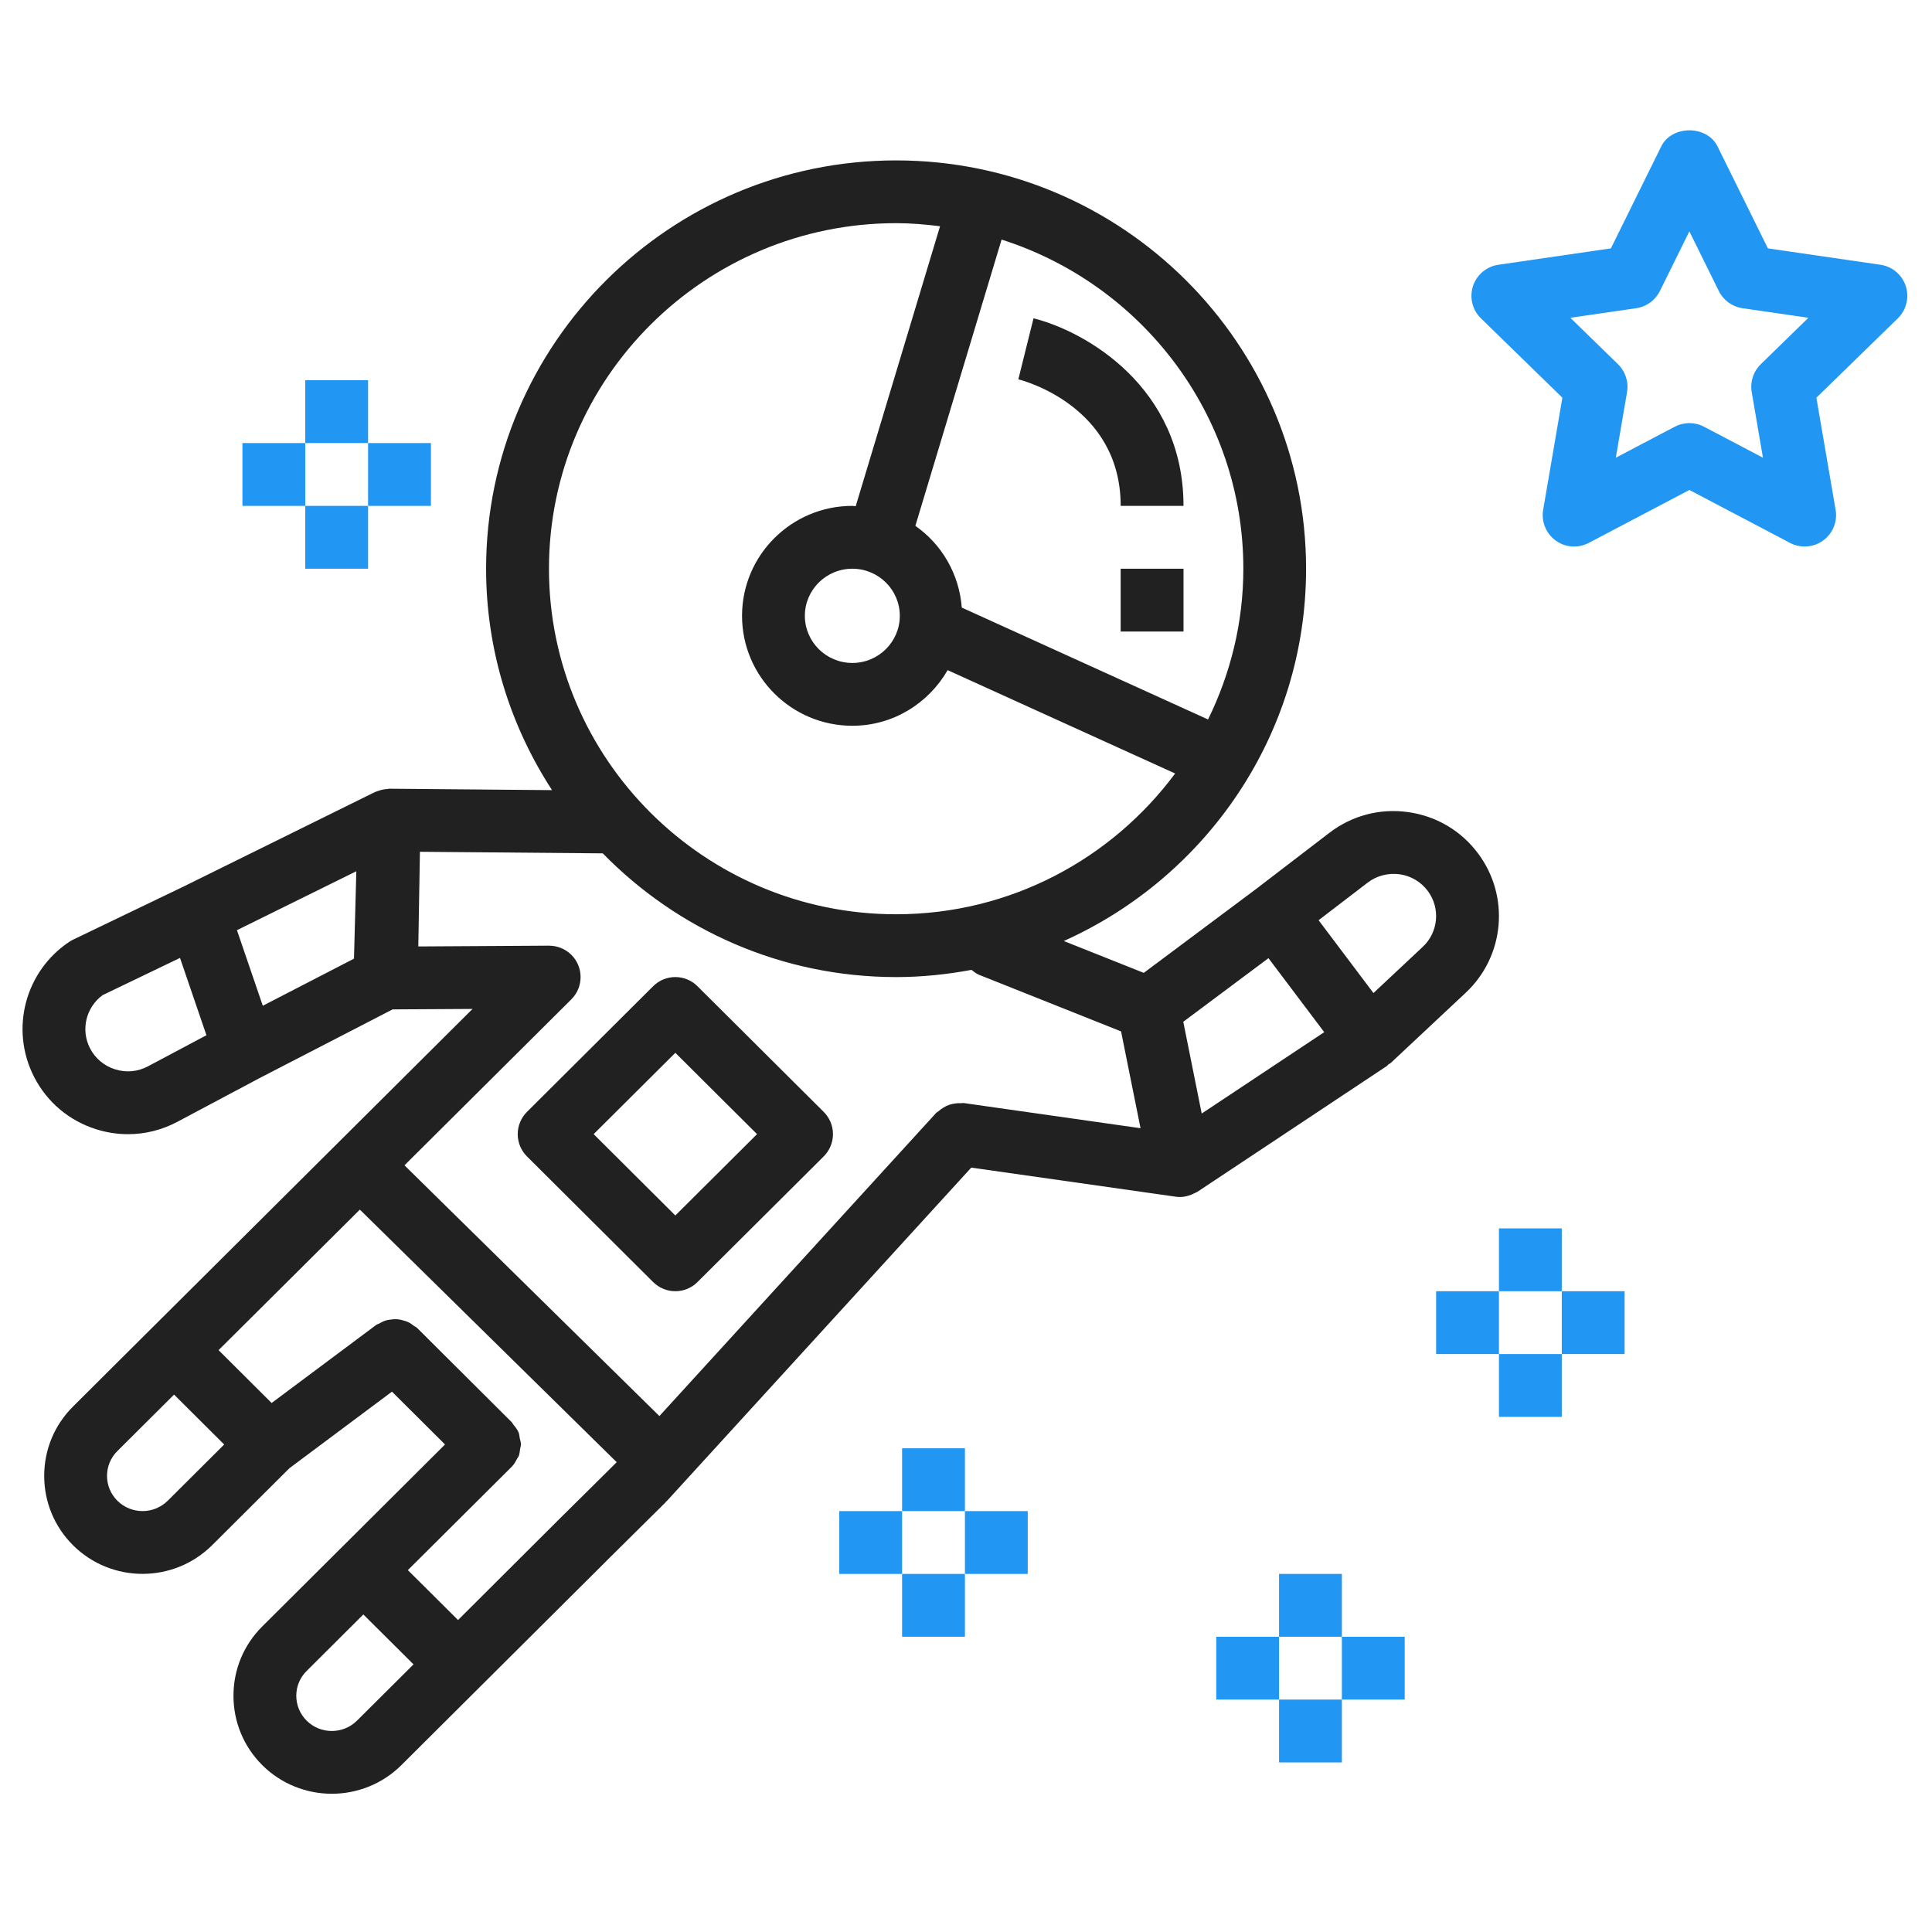 <svg width="70" height="70" viewBox="0 0 76 75" fill="none" xmlns="http://www.w3.org/2000/svg">
<g clip-path="url(#clip0)">
<path d="M74.969 10.755C74.823 10.309 74.437 9.983 73.972 9.915L69.545 9.271L67.564 5.26C67.149 4.415 65.764 4.415 65.349 5.26L63.368 9.271L58.941 9.915C58.476 9.983 58.09 10.308 57.943 10.755C57.799 11.203 57.918 11.694 58.256 12.022L61.46 15.145L60.704 19.554C60.625 20.017 60.815 20.485 61.194 20.762C61.579 21.042 62.08 21.076 62.497 20.856L66.456 18.774L70.415 20.856C70.596 20.951 70.795 20.998 70.991 20.998C71.247 20.998 71.503 20.919 71.718 20.762C72.098 20.485 72.289 20.017 72.208 19.553L71.452 15.145L74.656 12.022C74.992 11.693 75.113 11.203 74.969 10.755ZM69.262 13.83C68.972 14.113 68.838 14.523 68.908 14.923L69.35 17.505L67.032 16.286C66.852 16.191 66.654 16.144 66.456 16.144C66.258 16.144 66.062 16.191 65.88 16.286L63.562 17.505L64.004 14.923C64.073 14.523 63.94 14.114 63.65 13.83L61.773 12.001L64.365 11.624C64.768 11.566 65.115 11.312 65.296 10.948L66.455 8.6L67.614 10.948C67.794 11.312 68.141 11.566 68.544 11.624L71.137 12.001L69.262 13.83Z" fill="#2196F3"/>
<path d="M61.436 47.822H58.965V50.293H61.436V47.822Z" fill="#2196F3"/>
<path d="M61.436 52.765H58.965V55.236H61.436V52.765Z" fill="#2196F3"/>
<path d="M63.908 50.293H61.437V52.765H63.908V50.293Z" fill="#2196F3"/>
<path d="M58.965 50.293H56.493V52.765H58.965V50.293Z" fill="#2196F3"/>
<path d="M52.786 61.414H50.315V63.886H52.786V61.414Z" fill="#2196F3"/>
<path d="M52.786 66.357H50.315V68.829H52.786V66.357Z" fill="#2196F3"/>
<path d="M55.258 63.886H52.786V66.357H55.258V63.886Z" fill="#2196F3"/>
<path d="M50.315 63.886H47.844V66.357H50.315V63.886Z" fill="#2196F3"/>
<path d="M37.958 56.472H35.486V58.943H37.958V56.472Z" fill="#2196F3"/>
<path d="M37.958 61.414H35.486V63.886H37.958V61.414Z" fill="#2196F3"/>
<path d="M40.429 58.943H37.958V61.414H40.429V58.943Z" fill="#2196F3"/>
<path d="M35.486 58.943H33.015V61.414H35.486V58.943Z" fill="#2196F3"/>
<path d="M14.479 14.457H12.008V16.929H14.479V14.457Z" fill="#2196F3"/>
<path d="M14.479 19.4H12.008V21.872H14.479V19.4Z" fill="#2196F3"/>
<path d="M16.951 16.929H14.479V19.4H16.951V16.929Z" fill="#2196F3"/>
<path d="M12.008 16.929H9.536V19.4H12.008V16.929Z" fill="#2196F3"/>
<path d="M58.149 33.08C57.483 32.181 56.505 31.603 55.396 31.447C54.281 31.289 53.181 31.582 52.292 32.263L49.391 34.486L49.39 34.487L44.993 37.77L41.847 36.517C47.457 34 51.378 28.389 51.378 21.874C51.378 13.017 44.143 5.81 35.25 5.81C26.357 5.81 19.122 13.017 19.122 21.874C19.122 25.084 20.082 28.07 21.716 30.582L15.313 30.526C15.309 30.526 15.306 30.526 15.302 30.526C15.282 30.526 15.266 30.536 15.248 30.538C15.125 30.543 15.005 30.567 14.888 30.609C14.858 30.62 14.827 30.627 14.799 30.64C14.784 30.646 14.769 30.648 14.755 30.655L7.264 34.353C7.262 34.353 7.261 34.353 7.261 34.355L2.874 36.464C2.826 36.485 2.777 36.514 2.729 36.546C0.98 37.71 0.384 39.996 1.342 41.864C1.852 42.858 2.721 43.589 3.789 43.924C4.2 44.053 4.62 44.116 5.038 44.116C5.709 44.116 6.374 43.951 6.983 43.626L10.198 41.916L15.444 39.207L18.588 39.189L5.98 51.736C5.979 51.738 5.977 51.738 5.976 51.739L2.874 54.828C2.141 55.557 1.739 56.525 1.739 57.557C1.739 58.587 2.141 59.557 2.874 60.288C3.627 61.036 4.617 61.412 5.606 61.412C6.597 61.412 7.586 61.036 8.341 60.288L11.386 57.255L15.419 54.244L17.506 56.322L13.425 60.386C13.424 60.388 13.422 60.388 13.421 60.389L10.319 63.478C9.586 64.207 9.184 65.175 9.184 66.207C9.184 67.237 9.586 68.207 10.319 68.938C11.072 69.686 12.063 70.062 13.053 70.062C14.042 70.062 15.034 69.686 15.787 68.938L18.89 65.848L23.854 60.906C23.855 60.904 23.855 60.903 23.856 60.902L26.196 58.585L26.187 58.576C26.202 58.561 26.223 58.556 26.238 58.54L38.207 45.431L46.249 46.575C46.307 46.584 46.365 46.587 46.423 46.587C46.572 46.587 46.717 46.551 46.857 46.498C46.898 46.483 46.933 46.464 46.972 46.444C47.016 46.422 47.063 46.409 47.105 46.381L54.55 41.438C54.578 41.42 54.592 41.39 54.618 41.37C54.648 41.347 54.685 41.337 54.712 41.311L57.658 38.552C59.191 37.115 59.402 34.763 58.149 33.08ZM5.823 41.445C5.421 41.66 4.965 41.703 4.529 41.565C4.096 41.431 3.746 41.135 3.54 40.736C3.167 40.009 3.383 39.125 4.037 38.646L7.081 37.182L7.813 39.324L8.121 40.223L5.823 41.445ZM13.925 37.211L10.338 39.064L9.746 37.334L9.321 36.091L14.017 33.773L13.925 37.211ZM48.91 21.872C48.91 24 48.402 26.006 47.522 27.802L37.834 23.401C37.732 22.073 37.043 20.91 36.008 20.186L39.4 8.925C44.908 10.677 48.91 15.817 48.91 21.872ZM21.595 21.872C21.595 14.377 27.722 8.279 35.252 8.279C35.838 8.279 36.411 8.328 36.979 8.4L33.661 19.414C33.616 19.413 33.574 19.4 33.529 19.4C31.136 19.4 29.19 21.34 29.19 23.725C29.19 26.11 31.136 28.05 33.529 28.05C35.138 28.05 36.528 27.162 37.278 25.862L46.227 29.927C43.737 33.279 39.752 35.465 35.252 35.465C27.722 35.465 21.595 29.366 21.595 21.872ZM35.396 23.725C35.396 24.747 34.558 25.579 33.529 25.579C32.499 25.579 31.661 24.747 31.661 23.725C31.661 22.703 32.499 21.872 33.529 21.872C34.558 21.872 35.396 22.703 35.396 23.725ZM6.598 58.535C6.05 59.078 5.164 59.077 4.618 58.536C4.355 58.273 4.21 57.926 4.21 57.557C4.21 57.188 4.355 56.841 4.618 56.58L6.847 54.36L8.819 56.323L6.598 58.535ZM14.044 67.185C13.496 67.728 12.609 67.729 12.063 67.187C11.8 66.923 11.655 66.576 11.655 66.207C11.655 65.838 11.8 65.491 12.063 65.231L14.293 63.009L15.226 63.937L16.267 64.972L14.044 67.185ZM22.111 59.148C22.109 59.149 22.108 59.149 22.107 59.151L18.018 63.228L17.085 62.3L16.044 61.265L20.13 57.198C20.13 57.198 20.13 57.198 20.13 57.197C20.131 57.196 20.132 57.196 20.133 57.194C20.226 57.102 20.284 56.991 20.341 56.881C20.357 56.849 20.388 56.821 20.402 56.788C20.44 56.693 20.446 56.59 20.461 56.49C20.468 56.433 20.493 56.38 20.493 56.322C20.493 56.239 20.463 56.159 20.446 56.077C20.431 56.003 20.431 55.928 20.403 55.856C20.356 55.74 20.276 55.638 20.192 55.537C20.168 55.51 20.16 55.475 20.134 55.45C20.134 55.45 20.134 55.45 20.132 55.45C20.131 55.448 20.131 55.446 20.13 55.445L16.407 51.737C16.367 51.698 16.316 51.682 16.272 51.649C16.206 51.598 16.143 51.551 16.07 51.515C16 51.48 15.928 51.459 15.854 51.44C15.775 51.417 15.699 51.4 15.616 51.394C15.54 51.389 15.47 51.396 15.395 51.405C15.312 51.415 15.234 51.426 15.154 51.452C15.076 51.477 15.007 51.515 14.935 51.556C14.889 51.582 14.837 51.59 14.794 51.623L10.685 54.69L8.598 52.611L14.156 47.083L24.26 57.019L22.111 59.148ZM37.909 42.891C37.873 42.886 37.84 42.9 37.804 42.897C37.714 42.892 37.628 42.899 37.537 42.913C37.467 42.926 37.4 42.939 37.334 42.963C37.254 42.99 37.183 43.027 37.11 43.072C37.041 43.114 36.978 43.158 36.917 43.214C36.887 43.239 36.852 43.252 36.824 43.282L25.939 55.204L15.911 45.341L22.475 38.812C22.958 38.33 22.961 37.548 22.479 37.063C22.235 36.82 21.915 36.7 21.595 36.701V36.7L16.455 36.731L16.519 33.007L23.711 33.069C26.642 36.066 30.73 37.936 35.252 37.936C36.266 37.936 37.254 37.831 38.217 37.652C38.309 37.726 38.401 37.801 38.517 37.848L44.1 40.072L44.453 41.83L44.866 43.881L37.909 42.891ZM47.272 43.304L46.547 39.694L49.898 37.192L50.776 38.356L52.092 40.103L47.272 43.304ZM55.969 36.745L54.028 38.564L51.87 35.699L53.797 34.223C54.156 33.946 54.61 33.833 55.055 33.891C55.502 33.954 55.897 34.188 56.167 34.55C56.669 35.226 56.583 36.169 55.969 36.745Z" fill="#212121"/>
<path d="M32.402 43.238L27.437 38.296C26.956 37.815 26.175 37.815 25.693 38.296L20.73 43.238C20.497 43.472 20.366 43.786 20.366 44.114C20.366 44.443 20.496 44.758 20.73 44.991L25.693 49.933C25.934 50.173 26.251 50.293 26.566 50.293C26.881 50.293 27.197 50.173 27.437 49.933L32.402 44.991C32.634 44.758 32.767 44.443 32.767 44.114C32.767 43.786 32.636 43.471 32.402 43.238ZM26.566 47.314L23.353 44.114L26.566 40.915L29.78 44.114L26.566 47.314Z" fill="#212121"/>
<path d="M40.656 12.022L40.059 14.422C40.223 14.462 44.085 15.468 44.085 19.4H46.556C46.556 14.727 42.697 12.53 40.656 12.022Z" fill="#212121"/>
<path d="M46.556 21.872H44.084V24.343H46.556V21.872Z" fill="#212121"/>
</g>
<defs>
<clipPath id="clip0">
<rect width="74.142" height="74.142" fill="white" transform="translate(0.887 0.273)"/>
</clipPath>
</defs>
</svg>
